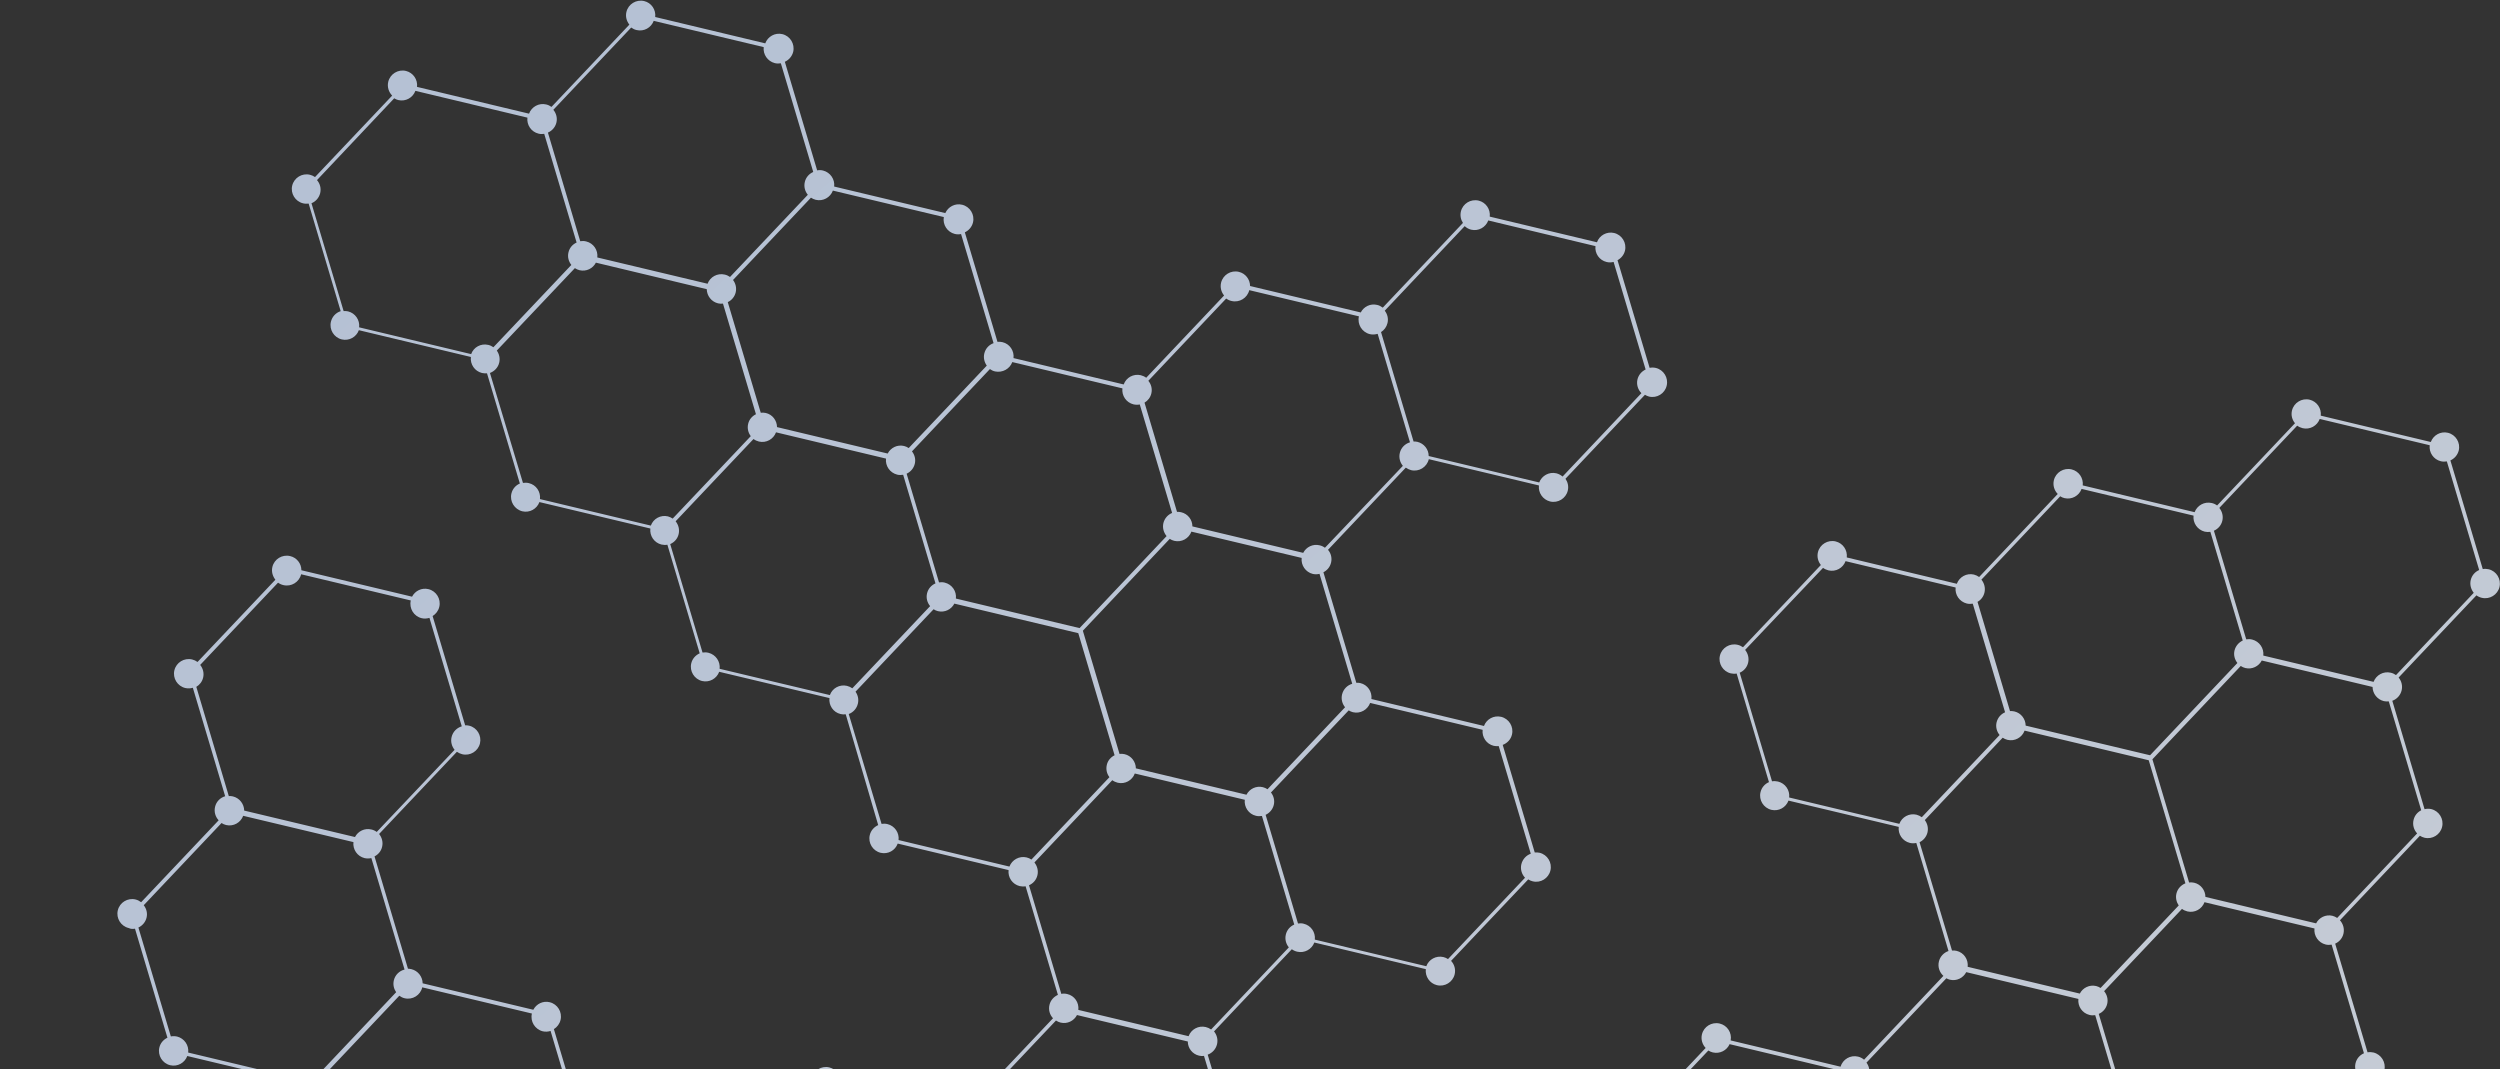 <svg width="685" height="293" viewBox="0 0 685 293" fill="none" xmlns="http://www.w3.org/2000/svg">
<rect x="0" y="0" width="685" height="293" fill="#333333" stroke="none"/>
<path opacity="0.8" d="M36.988 254.46L45.875 284.332C44.799 284.842 43.947 285.795 43.662 287.019C43.145 289.17 44.483 291.355 46.634 291.874C48.637 292.347 50.624 291.225 51.316 289.345L81.174 296.474C81.13 296.622 81.048 296.768 81.021 296.936C80.504 299.087 81.842 301.272 84.011 301.81C84.734 301.977 85.449 301.937 86.116 301.726L94.955 331.426C93.623 331.811 92.52 332.883 92.187 334.33C91.858 335.702 92.261 337.054 93.171 338.018L71.616 360.788C71.217 360.506 70.777 360.297 70.276 360.179C68.441 359.732 66.595 360.655 65.786 362.247L35.464 355.002C35.458 353.182 34.205 351.563 32.369 351.117C30.218 350.598 28.033 351.936 27.516 354.087C27.233 355.274 27.514 356.451 28.181 357.384L6.803 379.994C6.439 379.751 6.017 379.562 5.554 379.445C3.385 378.907 1.218 380.265 0.7 382.415C0.201 384.586 1.522 386.752 3.691 387.29C4.321 387.433 4.942 387.407 5.53 387.267L14.386 416.988C13.183 417.435 12.194 418.475 11.867 419.81C11.35 421.961 12.688 424.146 14.857 424.684C17.008 425.202 19.193 423.865 19.71 421.714L49.829 428.893C49.312 431.044 50.65 433.23 52.819 433.768C54.97 434.286 57.155 432.948 57.655 430.778C57.984 429.405 57.563 428.034 56.653 427.07L77.951 404.569C78.419 404.967 78.968 405.256 79.599 405.4C81.75 405.918 83.935 404.58 84.452 402.429L114.534 409.607C114.034 411.778 115.355 413.944 117.506 414.462C118.23 414.629 118.944 414.589 119.611 414.377L128.468 444.098C127.136 444.483 126.033 445.554 125.7 447.001C125.183 449.152 126.521 451.338 128.69 451.876C130.841 452.394 133.026 451.056 133.545 448.868L163.645 456.065C163.145 458.236 164.466 460.402 166.635 460.94C168.786 461.458 170.971 460.12 171.488 457.969C171.794 456.69 171.424 455.415 170.664 454.458L191.982 431.939C192.399 432.24 192.894 432.471 193.431 432.629C195.582 433.147 197.767 431.809 198.284 429.658L229.014 436.999C228.786 438.995 230.062 440.915 232.065 441.389C232.603 441.509 233.165 441.536 233.677 441.43L242.531 471.188C241.438 471.678 240.528 472.647 240.222 473.926C239.705 476.077 241.043 478.263 243.212 478.801C245.215 479.274 247.202 478.152 247.894 476.272L278.085 483.493C277.857 485.489 279.134 487.409 281.137 487.882C283.288 488.401 285.473 487.063 285.99 484.912C286.296 483.633 285.946 482.34 285.148 481.381L306.466 458.862C306.901 459.183 307.396 459.414 307.934 459.534C309.938 460.008 311.924 458.885 312.616 457.006L343.161 464.3C342.933 466.296 344.209 468.216 346.212 468.689C348.381 469.227 350.548 467.87 351.065 465.719C351.395 464.347 350.973 462.975 350.081 462.031L371.658 439.205C372.093 439.527 372.588 439.758 373.144 439.897C375.147 440.371 377.134 439.249 377.826 437.369L408.037 444.572C407.809 446.568 409.087 448.45 411.088 448.961C413.259 449.462 415.424 448.142 415.943 445.954C416.251 444.637 415.884 443.324 415.066 442.383L436.384 419.864C436.837 420.205 437.33 420.473 437.906 420.595C439.909 421.069 441.896 419.947 442.587 418.067L472.854 425.291C472.626 427.287 473.884 429.188 475.905 429.681C476.499 429.822 477.062 429.812 477.631 429.69L486.599 459.81C485.34 460.236 484.295 461.292 483.946 462.682C483.638 463.999 484.006 465.311 484.823 466.252L463.505 488.771C463.053 488.43 462.541 488.142 461.966 488.02C459.815 487.502 457.63 488.84 457.112 490.991C456.595 493.142 457.934 495.327 460.103 495.865C460.696 496.007 461.259 495.997 461.828 495.874L470.684 525.595C469.498 526.062 468.587 527.068 468.279 528.385C467.762 530.536 469.1 532.721 471.251 533.24C473.254 533.713 475.241 532.591 475.933 530.711L506.144 537.914C505.916 539.91 507.175 541.81 509.196 542.303C511.366 542.804 513.532 541.484 514.068 539.315C514.373 538.073 514.039 536.837 513.296 535.9L534.653 513.345C535.052 513.628 535.51 513.857 536.011 513.975C538.014 514.448 540.001 513.326 540.693 511.446L571.107 518.715C570.879 520.712 572.175 522.614 574.159 523.105C576.31 523.623 578.495 522.286 579.012 520.135C579.318 518.855 578.968 517.562 578.188 516.623L599.506 494.104C599.923 494.406 600.436 494.656 600.974 494.776C603.125 495.295 605.31 493.957 605.827 491.806C606.345 489.655 605.006 487.469 602.855 486.951C602.299 486.811 601.755 486.804 601.244 486.91L592.293 456.81C593.534 456.364 594.523 455.324 594.852 453.952C595.158 452.673 594.808 451.38 594.011 450.421L615.328 427.902C615.763 428.223 616.258 428.454 616.797 428.574C618.948 429.092 621.133 427.755 621.65 425.604C622.167 423.453 620.829 421.267 618.678 420.749C618.139 420.629 617.578 420.601 617.066 420.708L608.194 390.93C609.287 390.44 610.16 389.469 610.483 388.21C611.001 386.059 609.662 383.873 607.493 383.335C605.49 382.862 603.503 383.984 602.812 385.864L572.675 378.665C572.903 376.668 571.645 374.768 569.642 374.295C569.141 374.176 568.672 374.172 568.199 374.243L559.135 343.781C560.467 343.396 561.57 342.324 561.903 340.877C562.232 339.505 561.811 338.133 560.919 337.189L582.158 314.741C582.611 315.082 583.104 315.35 583.68 315.472C585.683 315.945 587.67 314.823 588.379 312.963L618.591 320.166C618.363 322.162 619.621 324.062 621.642 324.556C623.793 325.074 625.978 323.736 626.515 321.567C626.821 320.288 626.451 319.013 625.672 318.074L646.989 295.555C647.424 295.876 647.919 296.107 648.458 296.227C650.609 296.745 652.794 295.408 653.311 293.257C653.81 291.086 652.49 288.92 650.321 288.382C649.782 288.262 649.221 288.234 648.709 288.341L639.837 258.563C640.93 258.073 641.822 257.085 642.109 255.823C642.419 254.469 642.015 253.117 641.143 252.155L663.055 228.989C663.418 229.232 663.84 229.422 664.304 229.538C666.455 230.056 668.64 228.719 669.139 226.548C669.656 224.397 668.318 222.212 666.167 221.693C665.536 221.55 664.916 221.576 664.327 221.716L655.489 192.015C656.73 191.569 657.718 190.53 658.048 189.158C658.354 187.878 658.004 186.585 657.224 185.646L678.542 163.127C678.976 163.448 679.472 163.679 680.01 163.799C682.161 164.317 684.346 162.98 684.863 160.829C685.363 158.658 684.042 156.492 681.891 155.974C681.353 155.854 680.791 155.826 680.279 155.933L671.407 126.155C672.5 125.665 673.373 124.695 673.697 123.435C674.214 121.284 672.876 119.098 670.724 118.58C668.721 118.106 666.734 119.229 666.043 121.108L635.888 113.89C636.117 111.893 634.838 110.011 632.855 109.52C630.704 109.002 628.519 110.339 628.002 112.49C627.696 113.77 628.047 115.025 628.827 115.964L607.49 138.501C607.055 138.18 606.56 137.949 606.022 137.829C604.018 137.355 602.032 138.477 601.322 140.337L570.667 133.001C570.895 131.004 569.637 129.104 567.616 128.611C565.465 128.093 563.28 129.43 562.762 131.581C562.431 132.991 562.87 134.382 563.818 135.348L542.282 158.1C541.865 157.798 541.37 157.568 540.851 157.43C538.848 156.956 536.861 158.079 536.17 159.958L506.015 152.74C506.243 150.743 504.985 148.843 502.964 148.35C500.813 147.832 498.628 149.169 498.111 151.32C497.805 152.6 498.156 153.855 498.917 154.812L477.579 177.349C477.162 177.047 476.649 176.797 476.111 176.677C473.96 176.159 471.775 177.496 471.258 179.647C470.741 181.798 472.079 183.984 474.23 184.502C474.768 184.622 475.33 184.65 475.842 184.543L484.696 214.301C483.565 214.79 482.693 215.76 482.387 217.04C481.85 219.208 483.208 221.376 485.359 221.894C487.362 222.368 489.349 221.246 490.041 219.366L520.252 226.569C520.024 228.565 521.283 230.465 523.304 230.958C523.897 231.1 524.498 231.092 525.066 230.969L533.891 260.576C532.632 261.002 531.586 262.057 531.255 263.467C530.901 264.969 531.431 266.421 532.49 267.392L510.757 290.36C510.288 289.962 509.722 289.653 509.091 289.51C506.995 289.013 504.928 290.244 504.304 292.277L474.204 285.079C474.588 282.978 473.28 280.944 471.184 280.448C469.013 279.947 466.848 281.267 466.331 283.418C466.001 284.79 466.44 286.181 467.35 287.145L446.052 309.647C445.584 309.248 445.017 308.939 444.368 308.776C442.272 308.279 440.186 309.528 439.581 311.543L409.592 304.389C409.821 302.393 408.543 300.51 406.541 299.999C404.39 299.481 402.205 300.819 401.688 302.97C401.402 304.232 401.736 305.467 402.478 306.404L381.317 328.781C380.882 328.46 380.389 328.192 379.813 328.07C377.662 327.551 375.477 328.889 374.96 331.04C374.461 333.211 375.781 335.377 377.95 335.914C378.414 336.031 378.9 336.055 379.373 335.984L388.44 366.371C387.255 366.839 386.286 367.86 385.978 369.177C385.674 370.42 386.025 371.675 386.768 372.612L365.411 395.167C364.994 394.865 364.536 394.636 363.998 394.516C361.847 393.998 359.662 395.335 359.144 397.486L324.558 389.206L300.272 414.882C299.82 414.541 299.326 414.273 298.733 414.131C296.73 413.658 294.743 414.78 294.033 416.64L263.897 409.441C264.125 407.445 262.847 405.562 260.844 405.089C260.232 404.928 259.612 404.954 259.043 405.076L250.041 374.879C251.282 374.434 252.271 373.394 252.6 372.022C252.906 370.742 252.556 369.449 251.776 368.51L273.094 345.991C273.529 346.313 274.024 346.543 274.563 346.663C276.714 347.182 278.899 345.844 279.398 343.673L309.72 350.919C309.492 352.915 310.75 354.816 312.753 355.289C314.904 355.807 317.089 354.47 317.626 352.301C317.932 351.021 317.58 349.766 316.801 348.827L338.099 326.326C338.498 326.608 338.938 326.817 339.457 326.955C341.627 327.455 343.793 326.136 344.312 323.947C344.829 321.796 343.49 319.611 341.339 319.092C340.838 318.974 340.332 318.968 339.86 319.039L330.908 288.976C332.149 288.53 333.137 287.491 333.467 286.118C333.773 284.839 333.423 283.546 332.643 282.607L353.961 260.088C354.395 260.409 354.891 260.64 355.429 260.76C357.432 261.234 359.419 260.111 360.128 258.251L390.673 265.545C390.445 267.542 391.721 269.462 393.724 269.935C395.875 270.453 398.06 269.116 398.578 266.965C398.907 265.592 398.486 264.221 397.593 263.277L418.733 240.955C419.096 241.198 419.501 241.368 419.964 241.484C422.133 242.022 424.3 240.665 424.817 238.514C425.335 236.363 423.996 234.177 421.845 233.659C421.4 233.562 420.95 233.54 420.517 233.575L411.743 204.103C412.966 203.638 413.972 202.618 414.282 201.263C414.799 199.112 413.461 196.927 411.31 196.409C409.306 195.935 407.302 197.038 406.61 198.917L375.769 191.534C375.998 189.537 374.739 187.637 372.736 187.164C372.365 187.071 371.991 187.052 371.633 187.091L362.617 156.8C363.617 156.286 364.431 155.369 364.715 154.145C365.021 152.865 364.671 151.572 363.872 150.652L385.19 128.132C385.607 128.434 386.102 128.665 386.638 128.822C388.789 129.34 390.974 128.003 391.493 125.814L421.668 133.015C421.439 135.012 422.717 136.894 424.719 137.405C426.87 137.923 429.055 136.586 429.572 134.435C429.855 133.248 429.572 132.108 428.942 131.177L450.715 108.173C451.063 108.359 451.428 108.565 451.836 108.66C453.987 109.178 456.172 107.84 456.671 105.67C457.189 103.519 455.85 101.333 453.699 100.815C453.106 100.673 452.542 100.683 451.993 100.788L443.201 71.296C444.184 70.762 444.96 69.843 445.241 68.694C445.758 66.543 444.42 64.357 442.268 63.839C440.265 63.366 438.241 64.486 437.567 66.385L408.191 59.355C408.42 57.359 407.161 55.459 405.14 54.965C402.97 54.465 400.804 55.785 400.287 57.936C400.026 59.067 400.253 60.185 400.847 61.078L378.876 84.297C378.424 83.956 377.913 83.668 377.337 83.546C375.501 83.099 373.675 84.004 372.846 85.615L342.524 78.369C342.499 76.567 341.285 74.912 339.43 74.484C337.279 73.966 335.094 75.303 334.577 77.454C334.271 78.734 334.621 80.027 335.401 80.965L314.063 103.503C313.628 103.181 313.133 102.95 312.577 102.811C310.574 102.337 308.569 103.44 307.895 105.339L277.703 98.118C277.932 96.122 276.673 94.222 274.67 93.749C274.207 93.632 273.738 93.628 273.305 93.663L264.368 63.657C265.444 63.147 266.297 62.195 266.601 60.953C267.118 58.802 265.78 56.616 263.629 56.098C261.7 55.628 259.794 56.642 259.015 58.386L228.563 51.115C228.791 49.119 227.513 47.236 225.512 46.725C224.956 46.586 224.412 46.578 223.9 46.684L215.046 16.926C216.139 16.436 217.011 15.465 217.335 14.205C217.835 12.035 216.514 9.869 214.363 9.351C212.36 8.877 210.373 9.999 209.681 11.879L179.527 4.66C179.755 2.664 178.497 0.764 176.493 0.29C174.323 -0.21 172.157 1.11 171.64 3.261C171.334 4.54 171.686 5.796 172.446 6.752L151.109 29.29C150.692 28.988 150.179 28.737 149.64 28.617C147.637 28.144 145.65 29.266 144.959 31.146L114.266 23.807C114.494 21.811 113.216 19.928 111.233 19.437C109.082 18.919 106.897 20.256 106.379 22.407C106.048 23.817 106.505 25.228 107.453 26.193L86.313 48.515C85.914 48.233 85.419 48.002 84.918 47.884C82.767 47.366 80.582 48.703 80.065 50.854C79.548 53.005 80.886 55.191 83.037 55.709C83.556 55.847 84.082 55.835 84.572 55.784L93.346 85.257C92.05 85.681 91.024 86.719 90.673 88.146C90.156 90.297 91.495 92.483 93.646 93.001C95.649 93.474 97.636 92.352 98.327 90.472L129.02 97.811C128.792 99.807 130.05 101.708 132.071 102.201C132.535 102.317 132.986 102.302 133.437 102.286L142.439 132.483C141.308 132.972 140.435 133.942 140.129 135.221C139.612 137.372 140.951 139.558 143.119 140.096C145.123 140.569 147.11 139.447 147.801 137.567L178.198 144.817C177.97 146.813 179.228 148.713 181.249 149.206C181.787 149.326 182.349 149.354 182.861 149.248L191.715 179.005C190.602 179.514 189.712 180.464 189.406 181.744C188.889 183.895 190.227 186.081 192.378 186.599C194.381 187.072 196.368 185.95 197.06 184.07L227.271 191.273C227.043 193.269 228.302 195.17 230.305 195.643C230.768 195.759 231.255 195.783 231.727 195.713L240.627 226.073C239.515 226.581 238.624 227.532 238.318 228.811C237.801 230.962 239.139 233.148 241.291 233.666C243.294 234.14 245.298 233.037 245.972 231.138L276.35 238.405C276.121 240.401 277.38 242.301 279.401 242.794C279.939 242.915 280.5 242.942 281.012 242.836L289.867 272.594C288.754 273.102 287.863 274.053 287.557 275.332C287.228 276.704 287.631 278.056 288.524 279L266.553 302.22C266.136 301.918 265.64 301.687 265.122 301.549C263.119 301.076 261.114 302.178 260.422 304.058L230.286 296.859C230.514 294.863 229.236 292.98 227.234 292.469C225.083 291.951 222.898 293.289 222.381 295.44C222.075 296.719 222.427 297.975 223.207 298.913L201.869 321.45C201.453 321.149 200.957 320.918 200.401 320.778C198.398 320.305 196.393 321.407 195.702 323.287L164.861 315.903C164.836 314.101 163.602 312.465 161.784 312.038C161.414 311.945 161.039 311.926 160.683 311.928L151.763 281.979C152.633 281.44 153.333 280.555 153.592 279.461C154.109 277.31 152.771 275.124 150.62 274.606C148.784 274.16 146.958 275.065 146.129 276.675L115.807 269.429C115.782 267.627 114.548 265.991 112.713 265.544C112.397 265.472 112.08 265.438 111.781 265.423L102.619 234.656C103.619 234.142 104.433 233.226 104.698 232.019C105.004 230.74 104.652 229.484 103.874 228.508L125.192 205.988C125.609 206.29 126.104 206.521 126.66 206.661C128.811 207.179 130.996 205.841 131.513 203.69C132.013 201.52 130.692 199.354 128.541 198.836C128.17 198.742 127.796 198.724 127.457 198.745L118.537 168.797C119.408 168.258 120.107 167.373 120.367 166.278C120.884 164.127 119.545 161.942 117.394 161.424C115.559 160.977 113.733 161.882 112.904 163.492L82.582 156.247C82.576 154.427 81.343 152.79 79.487 152.362C77.317 151.861 75.151 153.181 74.634 155.332C74.328 156.611 74.698 157.887 75.458 158.843L54.12 181.38C53.686 181.059 53.191 180.828 52.634 180.688C50.464 180.188 48.298 181.508 47.781 183.659C47.264 185.81 48.602 187.995 50.754 188.513C51.477 188.68 52.192 188.64 52.839 188.447L61.696 218.167C60.364 218.552 59.261 219.624 58.928 221.071C58.599 222.443 59.02 223.814 59.912 224.759L38.673 247.207C38.22 246.866 37.727 246.598 37.133 246.456C34.982 245.938 32.797 247.275 32.28 249.426C31.763 251.577 33.101 253.763 35.252 254.281C35.876 254.574 36.439 254.564 36.988 254.46ZM103.226 227.951C102.791 227.629 102.296 227.399 101.758 227.278C99.922 226.832 98.096 227.737 97.267 229.347L66.908 222.1C66.883 220.297 65.649 218.661 63.813 218.215C63.443 218.121 63.068 218.103 62.692 218.122L53.79 188.193C54.697 187.656 55.397 186.771 55.657 185.677C55.963 184.397 55.611 183.142 54.85 182.185L76.188 159.648C76.623 159.97 77.118 160.2 77.656 160.32C79.807 160.839 81.992 159.501 82.51 157.35L112.554 164.526C112.054 166.696 113.375 168.862 115.526 169.381C116.267 169.567 116.984 169.49 117.669 169.298L126.525 199.018C125.193 199.403 124.09 200.475 123.738 201.94C123.432 203.219 123.782 204.512 124.561 205.451L103.226 227.951ZM164.81 316.951L195.523 324.273C195.294 326.269 196.572 328.151 198.574 328.662C199.092 328.8 199.618 328.788 200.128 328.72L209 358.497C207.925 359.007 207.072 359.96 206.748 361.219C206.444 362.462 206.796 363.717 207.538 364.654L185.449 387.98C185.068 387.717 184.628 387.508 184.165 387.392C182.514 386.992 180.829 387.697 179.921 389.022L149.321 381.707C149.097 380.12 147.945 378.731 146.258 378.33C145.98 378.26 145.68 378.245 145.381 378.23L136.301 347.711C137.134 347.17 137.774 346.339 138.032 345.282C138.317 344.058 138.018 342.861 137.313 341.926L158.69 319.353C159.071 319.616 159.511 319.825 159.975 319.941C162.126 320.46 164.273 319.12 164.81 316.951ZM277.369 99.209L307.543 106.41C307.315 108.406 308.573 110.306 310.594 110.8C311.17 110.922 311.751 110.931 312.3 110.827L321.157 140.547C320.008 141.016 319.096 142.022 318.771 143.319C318.463 144.636 318.85 145.931 319.648 146.89L295.798 172.099L261.915 164.003C262.143 162.007 260.865 160.125 258.844 159.632C258.326 159.494 257.8 159.505 257.29 159.574L248.418 129.797C249.493 129.287 250.346 128.334 250.65 127.092C250.954 125.85 250.62 124.614 249.878 123.677L271.235 101.122C271.652 101.424 272.11 101.653 272.648 101.773C274.673 102.191 276.677 101.089 277.369 99.209ZM232.556 195.641C233.76 195.193 234.729 194.171 235.058 192.799C235.341 191.612 235.06 190.435 234.411 189.522L255.807 166.931C256.17 167.174 256.555 167.362 257.001 167.459C258.836 167.905 260.663 167 261.491 165.39L295.449 173.489L305.4 206.94C304.362 207.452 303.528 208.387 303.264 209.593C302.979 210.818 303.277 212.014 303.982 212.949L282.606 235.522C282.224 235.259 281.784 235.05 281.283 234.932C279.28 234.459 277.293 235.581 276.584 237.441L246.207 230.174C246.435 228.177 245.157 226.295 243.173 225.804C242.617 225.664 242.074 225.656 241.544 225.743L232.556 195.641ZM183.638 149.079C184.769 148.591 185.661 147.603 185.947 146.341C186.253 145.061 185.884 143.786 185.123 142.83L206.461 120.292C206.896 120.614 207.391 120.845 207.947 120.984C209.95 121.458 211.937 120.336 212.629 118.456L242.765 125.655C242.537 127.651 243.815 129.534 245.817 130.045C246.373 130.184 246.936 130.175 247.465 130.088L256.32 159.846C255.189 160.334 254.317 161.305 254.011 162.584C253.705 163.864 254.074 165.139 254.854 166.078L233.536 188.597C233.119 188.295 232.624 188.064 232.068 187.925C230.065 187.451 228.06 188.554 227.386 190.453L197.175 183.25C197.403 181.254 196.125 179.372 194.124 178.861C193.568 178.721 193.024 178.713 192.494 178.8L183.638 149.079ZM134.248 102.195C135.471 101.729 136.477 100.709 136.787 99.355C137.07 98.168 136.771 96.972 136.122 96.058L157.518 73.467C157.899 73.73 158.322 73.919 158.785 74.036C160.621 74.483 162.447 73.578 163.275 71.967L193.653 79.234C193.678 81.037 194.912 82.673 196.747 83.12C197.211 83.236 197.642 83.238 198.095 83.186L207.129 113.496C206.091 114.008 205.257 114.943 204.992 116.149C204.708 117.374 205.006 118.57 205.711 119.505L184.315 142.096C183.934 141.833 183.494 141.624 183.012 141.488C181.009 141.015 179.005 142.117 178.331 144.016L147.953 136.749C148.182 134.753 146.923 132.853 144.92 132.379C144.364 132.24 143.82 132.232 143.291 132.318L134.248 102.195ZM108.017 26.934C108.363 27.157 108.73 27.325 109.138 27.42C111.141 27.894 113.128 26.772 113.819 24.892L144.512 32.231C144.284 34.227 145.542 36.127 147.563 36.62C148.082 36.758 148.608 36.746 149.118 36.678L157.99 66.455C156.897 66.946 156.044 67.898 155.757 69.16C155.453 70.402 155.805 71.657 156.547 72.594L135.19 95.149C134.773 94.847 134.316 94.619 133.777 94.499C131.774 94.025 129.769 95.127 129.096 97.027L98.403 89.688C98.631 87.692 97.353 85.809 95.37 85.318C94.961 85.223 94.55 85.203 94.154 85.24L85.346 55.691C86.494 55.222 87.406 54.216 87.731 52.918C88.039 51.601 87.689 50.309 86.854 49.348L108.017 26.934ZM222.828 47.119C221.698 47.608 220.825 48.578 220.519 49.858C220.213 51.137 220.563 52.43 221.343 53.369L200.025 75.888C199.608 75.586 199.113 75.356 198.575 75.236C196.572 74.762 194.567 75.865 193.875 77.744L163.664 70.542C163.892 68.545 162.633 66.645 160.612 66.152C160.056 66.012 159.513 66.004 158.983 66.091L150.129 36.333C151.259 35.845 152.152 34.856 152.458 33.577C152.764 32.297 152.394 31.022 151.614 30.084L172.952 7.546C173.386 7.868 173.862 8.116 174.438 8.238C176.441 8.712 178.428 7.59 179.119 5.71L209.256 12.909C209.028 14.905 210.306 16.788 212.307 17.299C212.863 17.438 213.427 17.428 213.956 17.342L222.828 47.119ZM272.237 94.023C270.995 94.469 270.026 95.491 269.697 96.863C269.414 98.05 269.713 99.247 270.38 100.18L248.984 122.77C248.603 122.508 248.18 122.318 247.717 122.202C245.881 121.755 244.055 122.66 243.227 124.271L212.905 117.025C212.88 115.223 211.665 113.568 209.828 113.159C209.365 113.043 208.896 113.039 208.443 113.092L199.409 82.781C200.465 82.289 201.3 81.316 201.584 80.092C201.869 78.868 201.553 77.652 200.848 76.716L222.205 54.161C222.586 54.424 223.026 54.633 223.527 54.752C225.53 55.225 227.517 54.103 228.209 52.223L258.606 59.472C258.242 61.556 259.55 63.59 261.626 64.105C262.22 64.246 262.783 64.236 263.332 64.132L272.237 94.023ZM428.146 130.575C427.678 130.177 427.093 129.848 426.444 129.685C424.441 129.211 422.454 130.334 421.745 132.194L391.46 124.95C391.455 123.13 390.202 121.511 388.366 121.065C388.013 120.991 387.658 120.955 387.32 120.976L378.401 90.99C379.272 90.451 379.914 89.582 380.172 88.525C380.476 87.283 380.142 86.047 379.418 85.13L401.33 61.964C401.814 62.419 402.416 62.768 403.102 62.933C405.106 63.406 407.092 62.284 407.784 60.404L437.16 67.435C436.931 69.431 438.21 71.314 440.213 71.787C440.861 71.95 441.519 71.926 442.127 71.768L450.902 101.241C449.826 101.751 448.973 102.703 448.669 103.945C448.338 105.355 448.795 106.766 449.742 107.732L428.146 130.575ZM363.036 150.085C362.602 149.764 362.106 149.533 361.568 149.413C359.733 148.967 357.906 149.871 357.078 151.482L326.718 144.234C326.713 142.414 325.479 140.778 323.624 140.349C323.253 140.256 322.879 140.238 322.503 140.257L313.6 110.328C314.508 109.791 315.208 108.906 315.467 107.811C315.773 106.532 315.421 105.276 314.642 104.338L335.979 81.8C336.414 82.122 336.909 82.353 337.447 82.473C339.598 82.991 341.783 81.653 342.3 79.502L372.345 86.678C371.845 88.849 373.166 91.015 375.335 91.553C376.076 91.739 376.793 91.662 377.477 91.47L386.334 121.19C384.982 121.593 383.899 122.647 383.546 124.112C383.24 125.391 383.59 126.684 384.388 127.643L363.036 150.085ZM370.513 187.355C369.181 187.74 368.078 188.812 367.726 190.276C367.42 191.556 367.77 192.849 368.55 193.788L347.291 216.254C346.909 215.991 346.487 215.802 346.024 215.685C344.188 215.239 342.362 216.143 341.533 217.754L311.229 210.528C311.204 208.725 309.99 207.071 308.135 206.643C307.671 206.526 307.202 206.522 306.75 206.575L296.701 172.819L320.512 147.645C320.893 147.907 321.297 148.077 321.761 148.194C323.764 148.667 325.751 147.545 326.442 145.665L356.654 152.868C356.426 154.864 357.722 156.766 359.705 157.258C360.336 157.401 360.956 157.375 361.545 157.235L370.513 187.355ZM396.754 262.785C396.391 262.542 395.969 262.353 395.505 262.236C393.502 261.763 391.497 262.865 390.806 264.745L360.261 257.451C360.489 255.455 359.211 253.572 357.208 253.099C356.689 252.961 356.146 252.953 355.654 253.042L346.781 223.264C347.857 222.754 348.71 221.801 349.014 220.559C349.318 219.317 348.984 218.081 348.242 217.145L369.54 194.643C369.886 194.866 370.29 195.036 370.716 195.151C372.719 195.624 374.706 194.502 375.417 192.605L406.24 199.969C406.012 201.965 407.288 203.885 409.291 204.358C409.755 204.475 410.206 204.459 410.657 204.444L419.431 233.916C418.19 234.362 417.202 235.402 416.853 236.792C416.523 238.164 416.962 239.555 417.855 240.499L396.754 262.785ZM331.843 282.08C331.426 281.778 330.931 281.548 330.375 281.408C328.371 280.934 326.367 282.037 325.675 283.917L295.464 276.714C295.692 274.718 294.433 272.817 292.411 272.362C291.855 272.222 291.311 272.214 290.799 272.32L281.945 242.563C283.075 242.074 283.948 241.104 284.254 239.824C284.56 238.545 284.19 237.27 283.43 236.313L304.768 213.776C305.202 214.097 305.698 214.328 306.254 214.468C308.257 214.941 310.244 213.819 310.935 211.939L341.072 219.138C340.844 221.135 342.12 223.054 344.123 223.528C344.679 223.668 345.243 223.658 345.772 223.571L354.627 253.329C353.496 253.818 352.623 254.788 352.317 256.067C352.011 257.347 352.361 258.64 353.141 259.579L331.843 282.08ZM279.438 342.85C279.413 341.048 278.179 339.411 276.343 338.965C275.935 338.87 275.541 338.869 275.165 338.888L266.263 308.959C267.171 308.422 267.908 307.539 268.169 306.407C268.475 305.128 268.107 303.815 267.327 302.877L289.338 279.622C289.719 279.884 290.141 280.074 290.605 280.191C292.44 280.637 294.266 279.732 295.095 278.122L325.455 285.369C325.46 287.189 326.694 288.826 328.549 289.254C329.012 289.371 329.444 289.373 329.897 289.32L338.847 319.421C337.661 319.888 336.712 320.892 336.422 322.228C336.114 323.545 336.5 324.878 337.335 325.838L316.076 348.304C315.641 347.982 315.146 347.752 314.59 347.612C312.586 347.139 310.582 348.241 309.908 350.14L279.438 342.85ZM250.996 367.966C250.579 367.664 250.084 367.433 249.565 367.295C247.562 366.822 245.575 367.944 244.866 369.804L214.654 362.601C214.883 360.605 213.605 358.723 211.621 358.231C211.065 358.092 210.521 358.084 209.992 358.17L201.137 328.413C202.268 327.924 203.14 326.954 203.447 325.674C203.753 324.394 203.383 323.119 202.603 322.181L223.941 299.643C224.375 299.965 224.871 300.196 225.427 300.335C227.43 300.809 229.417 299.687 230.108 297.807L260.245 305.006C260.017 307.002 261.295 308.885 263.296 309.396C263.852 309.535 264.416 309.525 264.945 309.439L273.817 339.216C272.687 339.705 271.814 340.675 271.508 341.955C271.202 343.234 271.552 344.527 272.332 345.466L250.996 367.966ZM258.064 405.534C257.026 406.046 256.193 406.981 255.908 408.205C255.624 409.43 255.922 410.626 256.627 411.561L235.231 434.152C234.849 433.889 234.409 433.68 233.909 433.562C231.905 433.088 229.919 434.21 229.227 436.09L198.386 428.707C198.381 426.887 197.127 425.268 195.292 424.821C194.939 424.748 194.602 424.731 194.246 424.733L185.327 394.747C186.198 394.208 186.84 393.339 187.098 392.282C187.402 391.04 187.068 389.804 186.343 388.887L208.452 365.543C208.833 365.806 209.255 365.995 209.719 366.112C211.554 366.558 213.38 365.653 214.209 364.043L244.569 371.29C244.594 373.093 245.808 374.747 247.663 375.176C248.126 375.292 248.558 375.294 249.011 375.242L258.064 405.534ZM473.124 424.366L442.857 417.142C443.086 415.146 441.808 413.263 439.806 412.752C439.25 412.613 438.707 412.605 438.195 412.711L429.34 382.953C430.434 382.463 431.326 381.475 431.63 380.232C431.936 378.953 431.584 377.697 430.804 376.759L452.616 353.719C452.909 353.884 453.258 354.032 453.629 354.126C455.372 354.549 457.1 353.733 457.976 352.294L488.502 359.606C488.644 361.301 489.828 362.804 491.571 363.227C492.035 363.343 492.503 363.348 492.956 363.295L503.085 397.336L479.235 422.546C478.818 422.244 478.34 422.033 477.822 421.895C475.821 421.384 473.835 422.469 473.124 424.366ZM403.133 307.206C403.568 307.527 404.079 307.815 404.655 307.937C406.658 308.41 408.645 307.288 409.336 305.408L439.381 312.584C439.288 314.493 440.554 316.244 442.464 316.694C443.002 316.814 443.526 316.84 444.056 316.753L452.91 346.511C451.817 347.001 450.945 347.972 450.621 349.232C450.291 350.604 450.695 351.956 451.587 352.9L429.853 375.868C429.49 375.625 429.068 375.435 428.642 375.321C426.806 374.874 424.96 375.797 424.151 377.389L393.829 370.144C393.804 368.342 392.59 366.687 390.735 366.259C390.234 366.14 389.765 366.136 389.275 366.187L380.225 335.819C381.428 335.372 382.417 334.332 382.727 332.978C383.013 331.716 382.679 330.48 381.919 329.524L403.133 307.206ZM468.086 287.838C468.449 288.081 468.854 288.251 469.317 288.367C471.227 288.817 473.152 287.823 473.911 286.097L504.103 293.318C504.01 295.227 505.276 296.977 507.187 297.427C507.743 297.567 508.324 297.577 508.873 297.472L517.727 327.23C516.597 327.719 515.687 328.687 515.379 330.004C515.05 331.376 515.489 332.768 516.399 333.731L495.1 356.233C494.632 355.835 494.085 355.508 493.417 355.363C491.321 354.866 489.234 356.114 488.629 358.13L458.475 350.911C458.858 348.81 457.55 346.776 455.454 346.279C454.916 346.159 454.372 346.151 453.862 346.22L445.008 316.462C446.101 315.972 446.993 314.983 447.298 313.741C447.58 312.554 447.298 311.415 446.668 310.484L468.086 287.838ZM525.958 230.769C526.996 230.257 527.829 229.323 528.133 228.08C528.418 226.856 528.102 225.64 527.397 224.705L548.736 202.13C549.117 202.393 549.557 202.602 550.058 202.72C552.061 203.194 554.048 202.072 554.74 200.192L588.753 208.313L598.803 242.031C597.617 242.498 596.649 243.52 596.341 244.837C596.06 245.987 596.34 247.164 596.97 248.095L575.554 270.703C575.191 270.461 574.786 270.291 574.361 270.176C572.525 269.73 570.679 270.652 569.87 272.245L539.14 264.904C539.368 262.908 538.11 261.007 536.106 260.534C535.681 260.419 535.249 260.417 534.853 260.454L525.958 230.769ZM499.517 155.592C499.951 155.913 500.447 156.144 501.003 156.284C503.006 156.757 504.993 155.635 505.684 153.755L535.839 160.974C535.611 162.97 536.889 164.853 538.89 165.363C539.446 165.503 540.009 165.493 540.539 165.407L549.393 195.165C548.263 195.653 547.39 196.623 547.065 197.921C546.758 199.2 547.128 200.476 547.89 201.395L526.572 223.914C526.155 223.612 525.66 223.382 525.124 223.224C523.12 222.751 521.116 223.853 520.424 225.733L490.232 218.512C490.461 216.516 489.182 214.633 487.161 214.14C486.623 214.02 486.062 213.993 485.532 214.079L476.678 184.322C477.808 183.833 478.681 182.863 478.987 181.583C479.293 180.304 478.923 179.028 478.163 178.072L499.517 155.592ZM564.5 135.982C564.845 136.205 565.23 136.393 565.676 136.489C567.679 136.963 569.666 135.841 570.357 133.961L601.032 141.28C600.804 143.276 602.082 145.159 604.084 145.67C604.622 145.79 605.128 145.796 605.638 145.727L614.51 175.505C613.435 176.015 612.562 176.985 612.258 178.227C611.954 179.469 612.306 180.725 613.048 181.662L589.12 206.942L555.032 198.818C555.007 197.016 553.793 195.361 551.937 194.933C551.529 194.838 551.155 194.819 550.741 194.837L541.839 164.908C542.765 164.39 543.484 163.487 543.745 162.356C544.051 161.076 543.683 159.764 542.904 158.825L564.5 135.982ZM656.506 184.973C656.089 184.671 655.594 184.441 655.056 184.321C653.052 183.847 651.066 184.969 650.356 186.829L620.145 179.627C620.373 177.63 619.095 175.748 617.093 175.237C616.537 175.097 615.994 175.089 615.464 175.176L606.61 145.418C607.74 144.93 608.613 143.959 608.919 142.68C609.225 141.4 608.856 140.125 608.095 139.169L629.433 116.631C629.867 116.953 630.363 117.183 630.919 117.323C632.922 117.797 634.909 116.675 635.6 114.795L665.737 121.994C665.509 123.99 666.767 125.89 668.788 126.383C669.344 126.523 669.908 126.513 670.437 126.427L679.292 156.185C678.161 156.673 677.288 157.644 676.982 158.923C676.676 160.203 677.046 161.478 677.806 162.434L656.506 184.973ZM640.386 251.517C640.004 251.255 639.582 251.065 639.101 250.929C637.265 250.483 635.419 251.405 634.61 252.998L604.288 245.752C604.263 243.95 603.049 242.296 601.194 241.867C600.731 241.75 600.262 241.746 599.809 241.799L589.76 208.043L613.965 182.476C614.347 182.738 614.769 182.928 615.232 183.044C617.068 183.491 618.914 182.568 619.723 180.976L650.082 188.223C650.107 190.025 651.341 191.662 653.177 192.108C653.622 192.205 654.071 192.227 654.524 192.174L663.412 222.009C662.392 222.54 661.598 223.439 661.314 224.664C660.984 226.036 661.406 227.407 662.298 228.352L640.386 251.517ZM624.918 317.362C624.501 317.06 624.006 316.829 623.468 316.709C621.465 316.236 619.478 317.358 618.786 319.237L588.594 312.017C588.822 310.021 587.544 308.138 585.543 307.627C584.987 307.488 584.443 307.48 583.914 307.566L575.059 277.809C576.19 277.32 577.062 276.35 577.369 275.07C577.675 273.79 577.305 272.515 576.525 271.577L597.863 249.039C598.297 249.361 598.793 249.592 599.349 249.731C601.352 250.205 603.339 249.083 604.03 247.203L634.167 254.402C633.939 256.398 635.235 258.3 637.218 258.792C637.774 258.931 638.338 258.921 638.867 258.835L647.721 288.593C646.591 289.081 645.718 290.052 645.412 291.331C645.106 292.611 645.456 293.903 646.236 294.842L624.918 317.362ZM560.162 336.552C559.798 336.309 559.376 336.119 558.913 336.003C556.91 335.529 554.923 336.651 554.231 338.531L523.353 331.145C523.465 329.219 522.2 327.468 520.271 326.998C519.881 326.923 519.507 326.905 519.13 326.924L510.21 296.975C511.118 296.438 511.818 295.553 512.097 294.441C512.38 293.254 512.099 292.077 511.412 291.162L533.303 268.051C533.595 268.216 533.926 268.345 534.259 268.436C536.095 268.882 537.921 267.977 538.75 266.367L569.48 273.708C569.252 275.704 570.51 277.604 572.531 278.097C573.05 278.235 573.576 278.224 574.086 278.155L582.958 307.932C581.865 308.423 581.012 309.375 580.725 310.637C580.421 311.879 580.753 313.152 581.515 314.071L560.162 336.552ZM567.251 374.459C566.065 374.926 565.096 375.948 564.769 377.283C564.488 378.432 564.768 379.609 565.418 380.523L544.002 403.131C543.656 402.908 543.234 402.718 542.808 402.604C540.973 402.157 539.146 403.062 538.318 404.672L504.36 396.573L494.312 362.817C495.349 362.305 496.165 361.351 496.448 360.164C496.727 359.052 496.5 357.934 495.905 357.042L517.343 334.378C517.653 334.562 518.02 334.73 518.39 334.823C520.301 335.273 522.225 334.28 523.004 332.535L553.975 339.944C554 341.747 555.214 343.401 557.069 343.829C557.44 343.923 557.814 343.941 558.19 343.922L567.251 374.459ZM593.348 449.77C592.931 449.468 592.436 449.237 591.898 449.117C589.894 448.644 587.908 449.766 587.198 451.626L557.006 444.405C557.234 442.409 555.956 440.527 553.953 440.053C553.397 439.913 552.853 439.905 552.324 439.992L543.47 410.234C544.6 409.746 545.473 408.775 545.779 407.496C546.085 406.216 545.735 404.923 544.955 403.985L566.292 381.447C566.727 381.769 567.203 382.017 567.778 382.139C569.782 382.613 571.769 381.491 572.46 379.611L602.597 386.81C602.369 388.806 603.645 390.726 605.648 391.2C606.204 391.339 606.767 391.329 607.297 391.243L616.151 421.001C615.021 421.489 614.148 422.459 613.822 423.757C613.516 425.036 613.868 426.292 614.646 427.268L593.348 449.77ZM577.563 515.974C577.128 515.652 576.651 515.441 576.113 515.321C574.109 514.848 572.123 515.97 571.413 517.83L540.998 510.561C541.227 508.565 539.949 506.682 537.965 506.191C537.482 506.092 536.995 506.068 536.543 506.121L527.654 476.287C528.692 475.775 529.488 474.838 529.791 473.634C530.073 472.447 529.795 471.232 529.107 470.317L550.861 447.331C551.242 447.594 551.664 447.783 552.128 447.9C553.963 448.346 555.809 447.423 556.638 445.813L586.997 453.061C587.022 454.863 588.236 456.517 590.092 456.946C590.555 457.062 590.986 457.065 591.439 457.012L600.423 487.189C599.293 487.677 598.42 488.648 598.094 489.945C597.788 491.224 598.138 492.517 598.918 493.456L577.563 515.974ZM485.615 466.928C486.015 467.211 486.472 467.439 486.973 467.558C488.976 468.031 490.963 466.909 491.655 465.029L521.809 472.248C521.581 474.244 522.84 476.145 524.861 476.638C525.454 476.779 526.055 476.771 526.624 476.649L535.478 506.407C534.292 506.874 533.38 507.88 533.053 509.215C532.745 510.532 533.113 511.844 533.948 512.804L512.65 535.306C512.217 534.947 511.704 534.697 511.11 534.555C509.107 534.082 507.12 535.204 506.429 537.084L476.237 529.863C476.465 527.867 475.187 525.984 473.185 525.473C472.685 525.355 472.161 525.329 471.669 525.418L462.796 495.64C463.872 495.13 464.705 494.196 465.009 492.954C465.313 491.711 464.979 490.476 464.255 489.558L485.615 466.928ZM478.603 429.381C479.678 428.871 480.531 427.919 480.816 426.694C481.12 425.452 480.786 424.216 480.061 423.299L504.009 398.001L537.892 406.096C537.664 408.092 538.922 409.993 540.943 410.486C541.482 410.606 541.988 410.612 542.498 410.543L551.37 440.321C550.277 440.811 549.424 441.764 549.118 443.043C548.831 444.305 549.165 445.541 549.908 446.478L528.194 469.428C527.795 469.146 527.337 468.917 526.799 468.797C524.963 468.35 523.137 469.255 522.308 470.865L491.986 463.62C491.961 461.817 490.727 460.181 488.892 459.735C488.483 459.64 488.034 459.618 487.639 459.654L478.603 429.381ZM414.404 441.732C414.005 441.45 413.547 441.221 413.009 441.101C411.005 440.627 409.018 441.749 408.327 443.629L378.115 436.426C378.344 434.43 377.085 432.53 375.082 432.056C374.488 431.915 373.925 431.925 373.376 432.029L364.52 402.309C365.668 401.84 366.58 400.834 366.906 399.537C367.213 398.22 366.844 396.944 366.046 395.986L387.364 373.467C387.817 373.808 388.31 374.076 388.886 374.198C390.889 374.671 392.876 373.549 393.567 371.669L423.722 378.888C423.494 380.884 424.77 382.804 426.773 383.278C427.311 383.398 427.835 383.424 428.365 383.337L437.237 413.114C436.144 413.605 435.271 414.575 434.985 415.837C434.681 417.079 435.013 418.352 435.755 419.289L414.404 441.732ZM349.381 461.378C349.018 461.135 348.596 460.945 348.132 460.829C346.129 460.355 344.142 461.477 343.433 463.338L312.888 456.043C313.116 454.047 311.838 452.165 309.835 451.691C309.316 451.553 308.773 451.545 308.281 451.634L299.408 421.857C300.484 421.346 301.337 420.394 301.641 419.152C301.945 417.91 301.611 416.674 300.869 415.737L324.797 390.456L358.958 398.622C358.983 400.424 360.197 402.078 362.052 402.507C362.423 402.6 362.797 402.618 363.174 402.599L372.076 432.528C371.168 433.065 370.469 433.95 370.227 435.064C369.921 436.344 370.273 437.599 371.033 438.556L349.381 461.378ZM234.609 441.157C235.74 440.668 236.632 439.68 236.938 438.401C237.244 437.121 236.874 435.846 236.114 434.889L257.452 412.352C257.886 412.674 258.362 412.922 258.918 413.062C260.921 413.535 262.908 412.413 263.6 410.533L293.736 417.732C293.508 419.729 294.767 421.629 296.788 422.122C297.344 422.262 297.907 422.252 298.437 422.165L307.291 451.923C306.16 452.412 305.288 453.382 304.982 454.662C304.676 455.941 305.026 457.234 305.806 458.173L284.488 480.692C284.071 480.39 283.575 480.16 283.057 480.022C281.054 479.548 279.067 480.67 278.357 482.531L248.146 475.328C248.374 473.332 247.096 471.449 245.112 470.958C244.556 470.818 244.013 470.81 243.483 470.897L234.609 441.157ZM120.546 414.067C121.454 413.53 122.153 412.645 122.395 411.531C122.701 410.251 122.349 408.996 121.589 408.039L142.926 385.502C143.361 385.823 143.856 386.054 144.395 386.174C146.546 386.692 148.731 385.355 149.248 383.204L179.292 390.38C178.775 392.531 180.113 394.716 182.282 395.254C183.006 395.421 183.74 395.363 184.407 395.152L193.263 424.872C191.931 425.257 190.829 426.329 190.476 427.794C190.17 429.073 190.52 430.366 191.3 431.305L169.982 453.824C169.547 453.503 169.052 453.272 168.514 453.152C166.678 452.705 164.852 453.61 164.023 455.221L133.664 447.973C133.639 446.171 132.405 444.534 130.569 444.088C130.199 443.995 129.824 443.976 129.448 443.996L120.546 414.067ZM28.876 358.15C29.344 358.548 29.893 358.837 30.542 359.001C32.693 359.519 34.878 358.181 35.395 356.03L65.439 363.206C64.922 365.357 66.26 367.543 68.411 368.061C69.06 368.224 69.7 368.18 70.288 368.04L79.145 397.76C77.903 398.206 76.935 399.228 76.605 400.6C76.323 401.787 76.621 402.984 77.271 403.897L55.874 426.488C55.511 426.245 55.089 426.055 54.643 425.959C52.807 425.512 50.981 426.417 50.153 428.027L19.793 420.78C19.788 418.96 18.554 417.323 16.699 416.895C16.235 416.778 15.766 416.774 15.313 416.827L6.425 386.992C7.445 386.461 8.222 385.542 8.524 384.337C8.853 382.965 8.432 381.594 7.54 380.649L28.876 358.15ZM93.966 338.657C94.329 338.9 94.751 339.09 95.215 339.206C97.218 339.68 99.205 338.557 99.896 336.678L130.088 343.898C129.86 345.895 131.138 347.777 133.14 348.288C133.77 348.431 134.409 348.425 134.979 348.265L143.981 378.462C142.722 378.888 141.714 379.945 141.365 381.335C141.081 382.56 141.397 383.776 142.084 384.691L120.707 407.264C120.308 406.982 119.868 406.773 119.385 406.674C117.549 406.228 115.723 407.133 114.895 408.743L84.573 401.497C84.547 399.695 83.314 398.059 81.478 397.612C81.033 397.515 80.583 397.493 80.188 397.53L71.301 367.658C72.284 367.125 73.04 366.224 73.304 365.055C73.631 363.72 73.246 362.388 72.391 361.445L93.966 338.657ZM87.035 301.358C87.942 300.821 88.642 299.936 88.902 298.842C89.208 297.562 88.856 296.307 88.076 295.368L109.413 272.831C109.83 273.132 110.324 273.401 110.862 273.521C113.013 274.039 115.198 272.701 115.697 270.531L145.742 277.707C145.224 279.858 146.563 282.043 148.732 282.581C149.455 282.748 150.19 282.69 150.857 282.479L159.713 312.199C158.381 312.584 157.278 313.656 156.926 315.12C156.62 316.4 156.97 317.693 157.749 318.632L136.432 341.151C136.015 340.849 135.519 340.619 134.963 340.479C133.128 340.032 131.302 340.937 130.453 342.565L100.076 335.298C100.071 333.478 98.817 331.859 96.981 331.413C96.611 331.32 96.237 331.302 95.86 331.321L87.035 301.358ZM37.923 254.149C38.998 253.639 39.851 252.687 40.155 251.445C40.459 250.202 40.126 248.967 39.383 248.03L60.701 225.51C61.064 225.753 61.487 225.943 61.95 226.059C63.953 226.533 65.94 225.411 66.632 223.531L96.843 230.734C96.615 232.73 97.874 234.63 99.894 235.123C100.525 235.267 101.146 235.241 101.752 235.12L110.85 265.659C109.445 266.003 108.266 267.109 107.911 268.611C107.628 269.798 107.911 270.937 108.541 271.869L87.143 294.497C86.779 294.254 86.375 294.084 85.912 293.967C84.261 293.567 82.576 294.273 81.667 295.598L51.568 288.401C51.796 286.404 50.518 284.522 48.517 284.011C47.941 283.889 47.36 283.879 46.811 283.984L37.923 254.149Z" fill="url(#paint0_linear_778_24354)"/>
<defs>
<linearGradient id="paint0_linear_778_24354" x1="907.879" y1="885.202" x2="127.281" y2="44.879" gradientUnits="userSpaceOnUse">
<stop stop-color="white"/>
<stop offset="1" stop-color="#D6E5FD"/>
</linearGradient>
</defs>
</svg>
